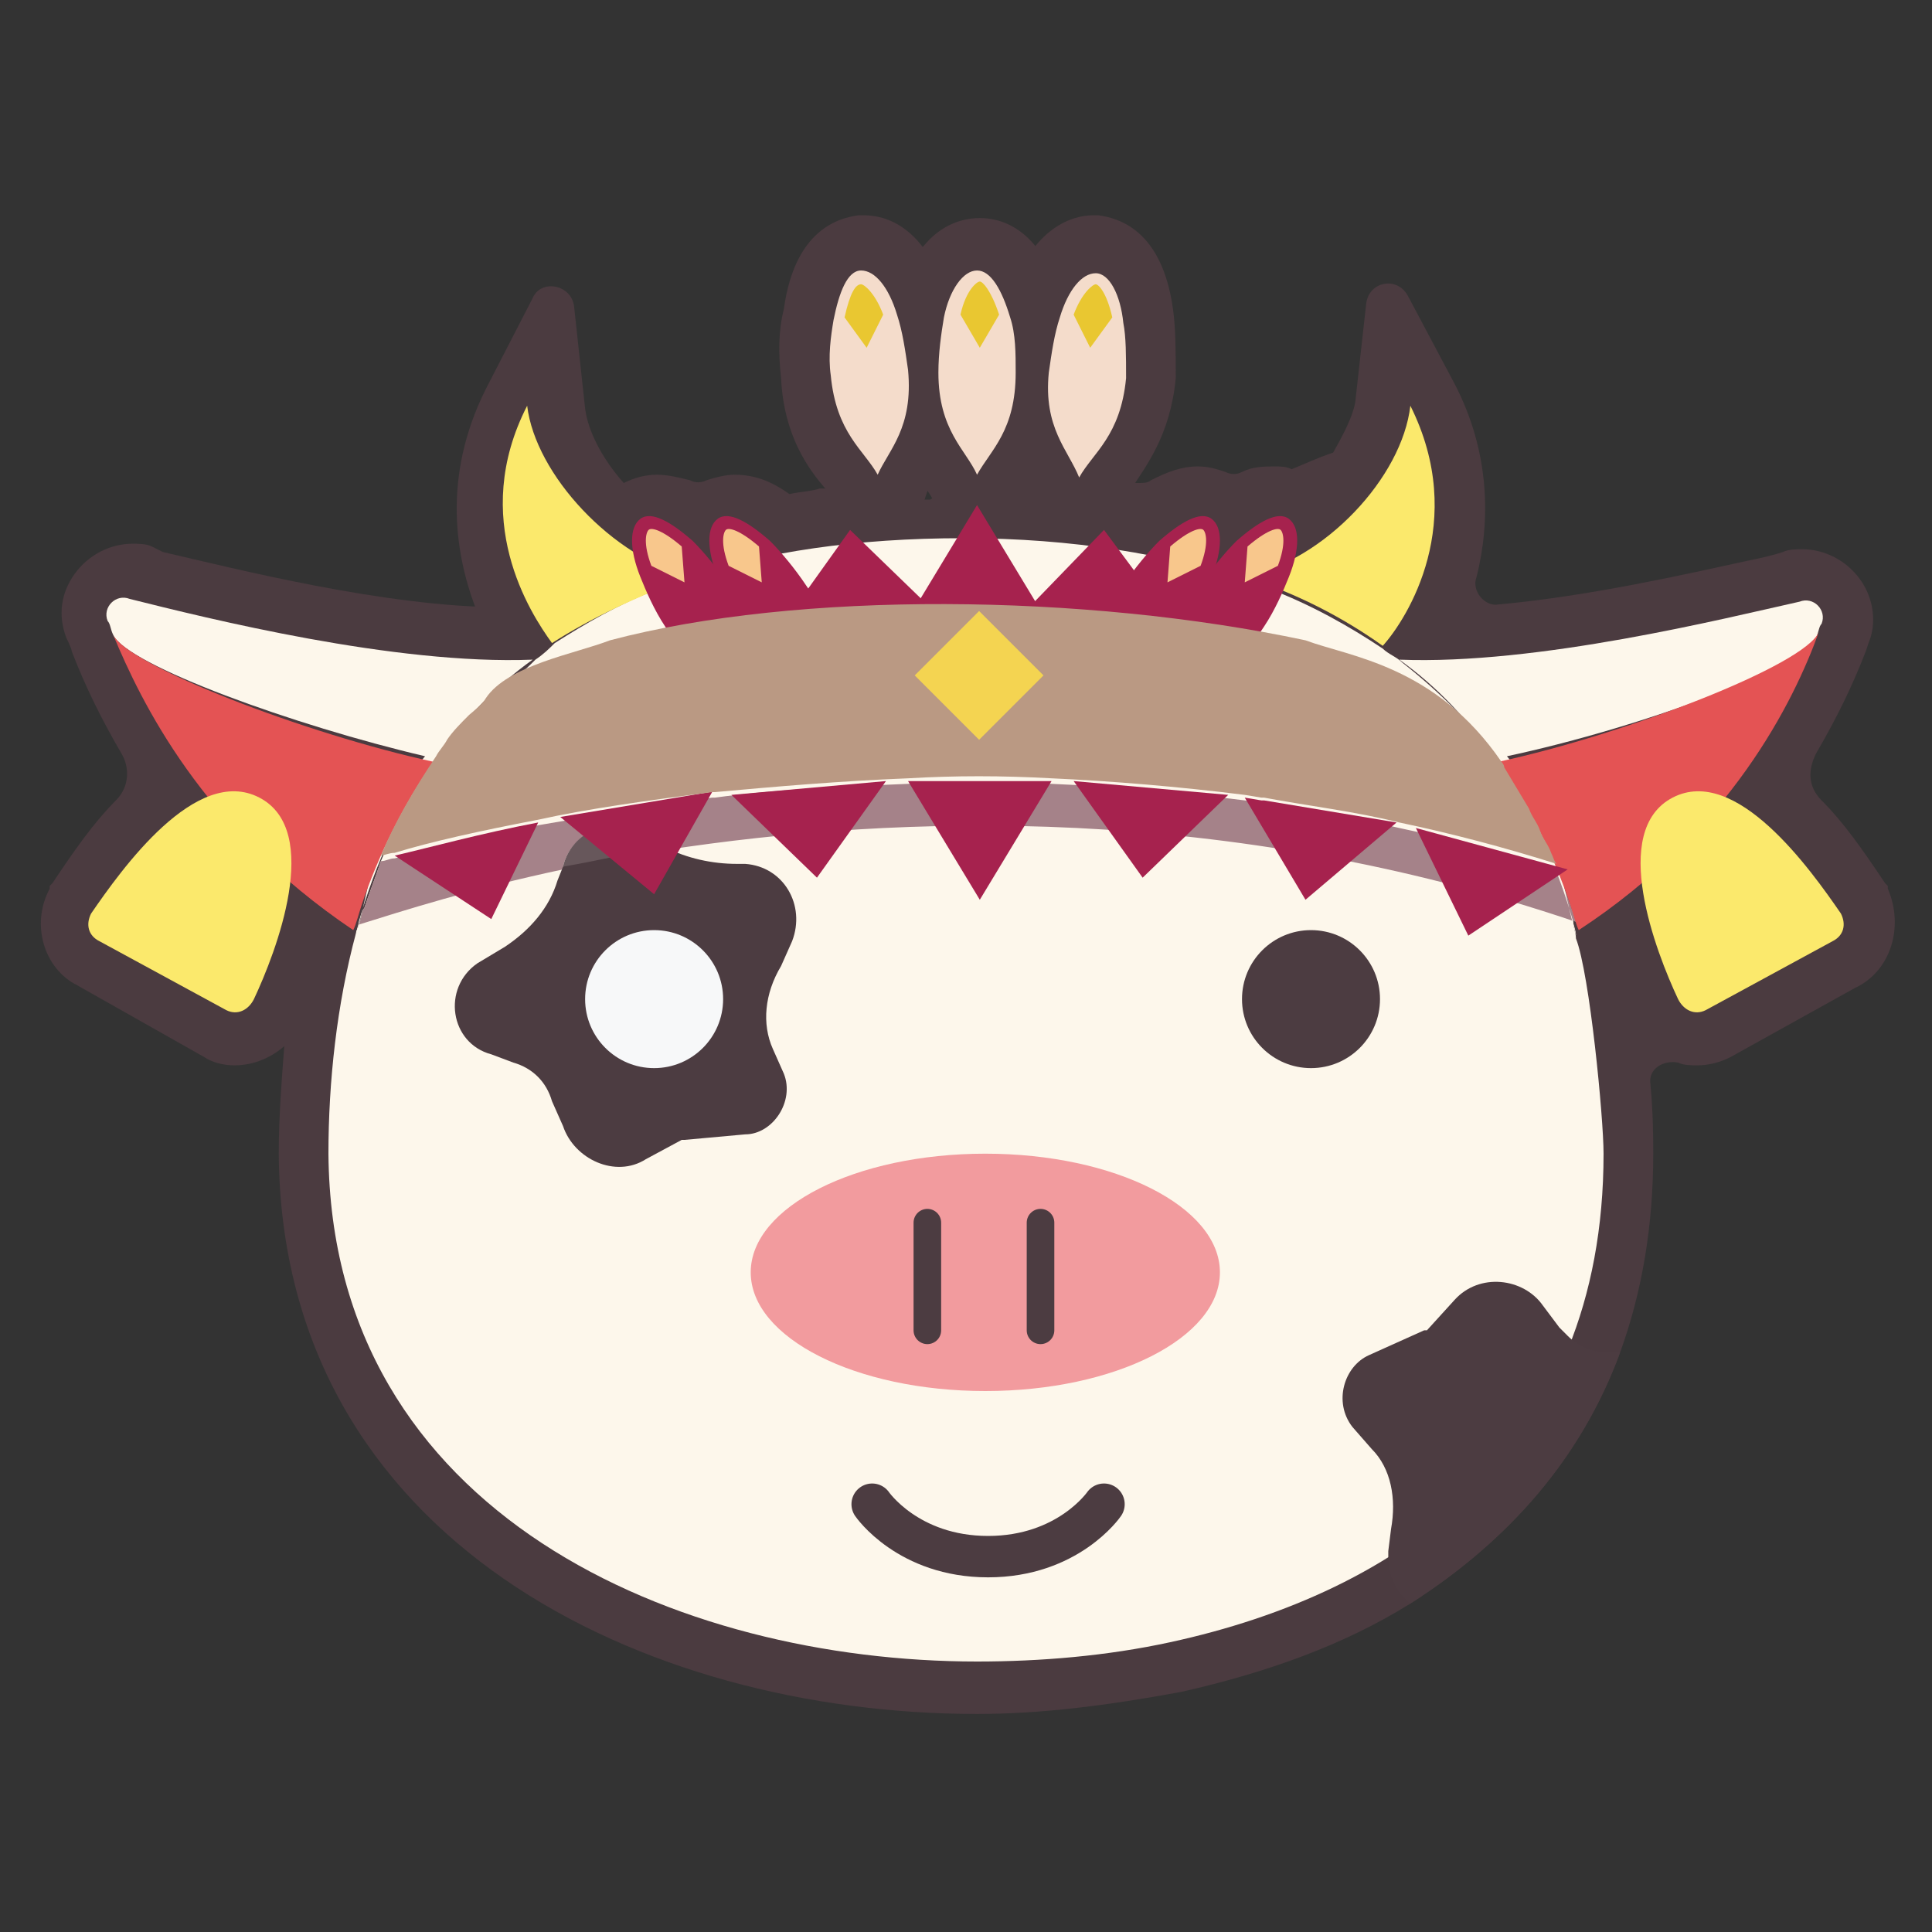 <?xml version="1.0" encoding="utf-8"?>
<!-- Generator: Adobe Illustrator 27.5.0, SVG Export Plug-In . SVG Version: 6.00 Build 0)  -->
<svg version="1.1" id="Layer_1" xmlns="http://www.w3.org/2000/svg" xmlns:xlink="http://www.w3.org/1999/xlink" x="0px" y="0px"
	 viewBox="0 0 70 70" style="enable-background:new 0 0 70 70;" xml:space="preserve">
<rect x="0" y="0" width="70" height="70" fill="#333333" stroke="none"/>
<style type="text/css">
	.st0{fill:#4B3B40;}
	.st1{fill:#FDF7EB;}
	.st2{fill:none;}
	.st3{fill:#A58289;}
	.st4{fill:#E45354;}
	.st5{fill:#922D2D;}
	.st6{fill:#F29B9E;}
	.st7{fill:none;stroke:#4C3C41;stroke-linecap:round;stroke-linejoin:round;stroke-miterlimit:10;}
	.st8{fill:#67575B;}
	.st9{fill:#4C3C41;}
	.st10{fill:#F7F8F9;}
	.st11{fill:none;stroke:#4C3C41;stroke-width:1.5;stroke-linecap:round;stroke-miterlimit:10;}
	.st12{fill:#FBE96C;}
	.st13{fill:#A6224E;}
	.st14{fill:#F8C78C;}
	.st15{fill:#F4DCCB;}
	.st16{fill:#E9C731;}
	.st17{fill:#BA9983;}
	.st18{fill:#F4D451;}
</style>
<g>
	<path class="st0" d="M8.5,38.6c-0.4,0-0.8-0.1-1.1-0.3l-4.6-2.6c-1.2-0.6-1.7-2.2-1-3.5l0-0.1l0.1-0.1c0.8-1.2,1.5-2.2,2.3-3
		c0.5-0.5,0.5-1.2,0.2-1.7c-0.7-1.2-1.3-2.4-1.8-3.7c0-0.1-0.2-0.5-0.2-0.5c-0.3-0.8-0.2-1.6,0.3-2.3c0.5-0.7,1.3-1.1,2.1-1.1
		c0.2,0,0.5,0,0.7,0.1L5.9,20c2.6,0.6,8.1,2,12.3,2c0.3,0,0.7,0,1,0l1.6-0.1c1.4-0.1,2,1.7,0.9,2.5l-1.3,0.9c-1.2,0.9-2.2,1.9-3,3.2
		c-1,1.4-1.9,3.1-2.4,4.9l-0.1,0c0,0,0,0.1,0,0.1c0,0.1-0.1,0.2-0.1,0.4c-0.1,0.2-0.1,0.4-0.2,0.5l-0.5,1.4
		c-0.2,0.5-0.7,0.7-1.2,0.4c-0.2-0.1-0.3-0.2-0.5-0.3c-0.4-0.3-1-0.1-1.2,0.4c-0.2,0.4-0.3,0.7-0.4,1C10.4,38,9.5,38.6,8.5,38.6z"/>
	<path class="st0" d="M17.2,23.9c-0.2,0-0.4,0-0.7,0c-0.6,0-1.3-0.1-2-0.2c-0.1,0-0.3,0-0.4-0.1c-0.2,0-0.5-0.1-0.7-0.1
		c-0.2,0-0.5-0.1-0.7-0.1c-2.2-0.3-4.2-0.8-5.9-1.2c-0.4-0.1-0.7-0.2-1-0.2c-0.1,0-0.2-0.1-0.4-0.1c-0.2,0-0.3-0.1-0.5-0.1
		c-0.1,0-0.2,0-0.2-0.1c-0.6-0.2-1,0.4-0.8,0.8C4,22.6,4,22.8,4.2,23c0.1,0.3,0.2,0.6,0.4,1c0.1,0.1,0.1,0.3,0.2,0.5
		C4.9,24.7,5,25,5.2,25.3c0.1,0.2,0.2,0.5,0.4,0.7c0.1,0.2,0.2,0.3,0.3,0.5C6,26.6,6,26.8,6.2,27c0.1,0.2,0.3,0.5,0.5,0.7
		c0.4,0.6,0.3,1.4-0.3,1.9c0,0-0.1,0.1-0.1,0.1c-0.1,0.1-0.2,0.2-0.3,0.2c-1.1,1-2.1,2.4-2.6,3.2c-0.2,0.4-0.1,0.8,0.3,1l4.6,2.5
		c0.4,0.2,0.8,0,1-0.4c0.3-0.7,0.8-1.9,1.1-3.1c0.1-0.4,0.5-0.6,0.9-0.6c0.1,0,0.2,0.1,0.4,0.2c0.4,0.3,0.8,0.6,1.3,1
		c0.1-0.3,0.2-0.7,0.3-0.9c0.1-0.2,0.2-0.4,0.2-0.6c0,0.1-0.1,0.3-0.1,0.4c0,0.1,0,0.1,0,0.2c0.1-0.2,0.1-0.5,0.2-0.7l0.2-0.4
		c0.1-0.2,0.1-0.4,0.2-0.6c0.2-0.6,0.5-1.2,0.8-1.7c0.1-0.2,0.2-0.3,0.3-0.5c0,0,0-0.1,0.1-0.1c0,0,0,0,0,0c0.3-0.4,0.5-0.9,0.8-1.2
		c0.6-0.8,1.2-1.6,1.9-2.3C18.2,24.7,17.9,23.9,17.2,23.9z M5.1,23.8c0,0-0.1,0-0.1-0.1C5,23.8,5.1,23.8,5.1,23.8
		C5.1,23.8,5.2,23.9,5.1,23.8c0.1,0,0.1,0.1,0.1,0.1C5.2,23.9,5.2,23.9,5.1,23.8z M6.4,24.5c-0.1,0-0.2-0.1-0.3-0.2
		c-0.3-0.1-0.5-0.3-0.8-0.4c0,0,0.1,0,0.1,0.1c0.8,0.4,1.8,0.8,3,1.3c0.2,0.1,0.4,0.2,0.6,0.2c0.4,0.1,0.8,0.3,1.1,0.4
		c0.4,0.1,0.8,0.3,1.2,0.4c0.1,0,0.2,0.1,0.3,0.1c0.3,0.1,0.6,0.2,0.9,0.3c0.3,0.1,0.6,0.2,0.9,0.3c0.1,0,0.2,0.1,0.3,0.1
		c0.5,0.1,1,0.3,1.5,0.4c0,0-0.1,0.1-0.1,0.1c-0.5-0.1-1-0.2-1.5-0.4c0,0,0,0,0,0c0,0,0,0-0.1,0c-0.5-0.1-0.9-0.3-1.4-0.4
		c-0.1,0-0.3-0.1-0.4-0.1c-0.3-0.1-0.6-0.2-1-0.3c-0.3-0.1-0.6-0.2-0.9-0.3c-0.3-0.1-0.6-0.2-0.9-0.3C8.2,25.3,7.2,24.9,6.4,24.5z"
		/>
	<path class="st0" d="M67.2,35.8l-4.5,2.5c-0.4,0.2-0.8,0.3-1.2,0.3c-0.2,0-0.5,0-0.7-0.1c-0.5-0.1-1.1,0.2-1,0.8
		c0.1,1.1,0.1,2,0.1,2.5c0,2.6-0.4,5-1.2,7.2c-1.4,3.8-4,6.8-7.6,9.1c-2.4,1.5-5.2,2.5-8.3,3.2c-2.7,0.5-5.1,0.8-7.4,0.8
		c-12.1,0-25.2-6.3-25.3-20.3c0-1.3,0.1-2.6,0.2-3.9c0.2-1.5,0.4-2.8,0.7-4.1l-0.3,0.1l0.5-1.2l0-0.1l0.9-2.1c0.5-1.1,1-2.2,1.8-3.3
		l0,0c0,0,0-0.1,0.1-0.1c0.1-0.2,0.2-0.3,0.4-0.5l0.1-0.1c0.1-0.2,0.2-0.4,0.4-0.5c0.3-0.4,0.6-0.7,0.8-1c0,0,0.1-0.1,0.1-0.1
		c0.1-0.2,0.3-0.3,0.5-0.5c0.1-0.1,0.2-0.3,0.3-0.4c0.1-0.1,0.3-0.3,0.5-0.4l0.3-0.3c0.1-0.1,0.2-0.2,0.3-0.2
		c-0.2-0.3-0.3-0.6-0.4-0.9c-0.8-2-1.3-4.9,0.3-8.1l1.7-3.3c0.3-0.7,1.4-0.5,1.5,0.3l0.4,3.7c0.1,0.8,0.6,1.8,1.4,2.7
		c0.4-0.2,0.8-0.3,1.2-0.3c0.4,0,0.8,0.1,1.2,0.2c0.2,0.1,0.4,0.1,0.6,0c0.3-0.1,0.7-0.2,1-0.2c0.7,0,1.3,0.2,2,0.7
		c0.5-0.1,0.8-0.1,1.1-0.2c0.1,0,0.2,0,0.3,0l0.2-0.2c0.3-0.4,0.8-0.4,1.2-0.1l0.5,0.5c0.2,0.1,0.4,0.2,0.6,0.2c0.3,0,0.6,0,1,0
		c0.1,0,0.1,0,0.2,0c0.2-0.1,0.3-0.2,0.5-0.3L34,17l0.6-1h0l0.1-0.2c0.3-0.5,1-0.5,1.3,0l0.1,0.2h0l0.5,0.8c0,0,0,0,0,0l0.3,0.5
		c0.1,0.2,0.2,0.3,0.4,0.3c0.1,0,0.2,0.1,0.2,0.1c0.3,0,0.6,0,0.9,0.1c0.2,0,0.4-0.1,0.6-0.2l0.5-0.5c0.3-0.3,0.9-0.3,1.2,0.1
		c0.1,0.1,0.3,0.2,0.4,0.3c0.1,0,0.1,0,0.2,0c0.1,0,0.3,0,0.4-0.1c0.6-0.3,1.1-0.5,1.7-0.5c0.4,0,0.7,0.1,1,0.2
		c0.2,0.1,0.4,0.1,0.6,0c0.4-0.2,0.8-0.2,1.2-0.2c0.2,0,0.4,0,0.6,0.1c0.5-0.2,0.9-0.4,1.5-0.6c0.4-0.7,0.7-1.3,0.8-1.8l0.4-3.6
		c0.1-0.8,1.1-1,1.5-0.3l1.7,3.2c1.3,2.5,1.3,5,0.8,7c-0.2,0.5,0.3,1.1,0.8,1c3.3-0.3,6.8-1.1,9.1-1.6c0.5-0.1,0.9-0.2,1.2-0.3
		c0.2-0.1,0.5-0.1,0.7-0.1c0.8,0,1.6,0.4,2.1,1.1c0.5,0.7,0.6,1.6,0.3,2.3l-0.1,0.3l0,0c-0.5,1.3-1.1,2.5-1.8,3.7
		c-0.3,0.6-0.3,1.2,0.2,1.7c0.8,0.8,1.5,1.8,2.3,3l0.1,0.1l0,0.1C69,33.6,68.5,35.2,67.2,35.8z"/>
	<path class="st0" d="M66.7,33.1c-0.4-0.7-1.2-1.8-2.1-2.7c-0.1-0.1-0.2-0.2-0.2-0.2c-0.2-0.2-0.4-0.4-0.7-0.6
		c-0.6-0.4-0.7-1.3-0.3-1.9c0.3-0.4,0.5-0.8,0.7-1.2c0.1-0.2,0.3-0.5,0.4-0.7c0.1-0.2,0.2-0.4,0.3-0.6c0.3-0.6,0.6-1.1,0.8-1.6
		c0.1-0.2,0.1-0.3,0.2-0.5c0,0,0,0,0,0c0,0,0,0,0,0l-0.1,0.1c0,0,0,0,0,0c0,0,0,0,0,0c0,0,0,0,0,0c0,0,0,0,0,0c0,0,0,0,0,0
		c0,0,0,0,0,0c0,0,0,0,0,0c0,0,0-0.1,0-0.1c0.1-0.2,0.1-0.4,0.2-0.5c0.2-0.5-0.3-1-0.9-0.8c-0.5,0.1-1.2,0.3-2.1,0.5
		c-0.2,0.1-0.5,0.1-0.7,0.2c0,0,0,0,0,0c-0.3,0.1-0.5,0.1-0.8,0.2c-0.1,0-0.3,0.1-0.4,0.1c-0.4,0.1-0.8,0.2-1.3,0.3
		c-0.3,0.1-0.7,0.1-1,0.2c-2.6,0.5-5.5,0.8-8,0.7c0,0,0,0,0,0c0,0,0,0,0,0c-0.2-0.1-0.4-0.2-0.5-0.4c-0.3-0.2-0.6-0.4-0.9-0.6
		c-0.3-0.2-0.6-0.4-0.9-0.5c-0.6-0.3-1.3-0.7-2-0.9h0c0,0,0,0,0-0.1c0,0,0,0,0,0h0c0.7,0.3,1.4,0.6,2.1,1c0.1,0.1,0.3,0.2,0.4,0.2
		c0.2,0.1,0.4,0.2,0.5,0.3c0.4,0.2,0.8,0.2,1.1-0.2c0.1-0.1,0.2-0.3,0.3-0.4c0.1-0.1,0.1-0.2,0.2-0.4c0,0,0-0.1,0-0.1
		c0.1-0.1,0.1-0.2,0.2-0.4c0.1-0.2,0.1-0.4,0.2-0.5c0.2-0.5,0.3-1.1,0.4-1.7c0-0.1,0-0.2,0-0.3c0-0.2,0-0.4,0-0.6c0,0,0,0,0,0
		c0-0.2,0-0.4,0-0.6c0-0.1,0-0.2,0-0.3c0-0.2,0-0.3-0.1-0.5c0,0,0,0,0-0.1c-0.2-0.7-1.1-0.8-1.4-0.2c0,0,0,0,0,0
		c-0.1,0.2-0.2,0.3-0.3,0.5c-0.1,0.2-0.2,0.3-0.4,0.5c-0.1,0.2-0.2,0.3-0.4,0.5c-0.1,0.2-0.3,0.3-0.4,0.5c-0.1,0.2-0.3,0.3-0.5,0.4
		c-0.2,0.1-0.3,0.3-0.5,0.4c-0.2,0.1-0.3,0.2-0.5,0.4c-0.2,0.1-0.4,0.2-0.5,0.3c0.1-0.7,0.1-1.2-0.2-1.4c-0.4-0.3-1.1,0.1-1.9,0.8
		c-0.2,0.2-0.5,0.5-0.7,0.8c0-0.1,0-0.2,0.1-0.3c0.1-0.6,0-1-0.3-1.2c-0.4-0.3-1.1,0.1-1.9,0.8c-0.1,0.1-0.3,0.3-0.4,0.4h0
		c-0.3-0.1-0.7-0.1-1.1-0.2L40,19.2l0,0l-0.5,0.5c-0.1,0-0.2,0-0.3,0c-0.4,0-0.9-0.1-1.3-0.1c-0.3,0-0.6,0-0.9-0.1
		c-0.2,0-0.3,0-0.5,0c0,0-0.1,0-0.2,0c-0.2,0-0.3-0.1-0.5-0.3c0,0,0,0,0,0l-0.5-0.8L35,19.1c-0.1,0.2-0.3,0.3-0.5,0.4
		c0,0-0.1,0-0.1,0c-0.2,0-0.3,0-0.5,0c-0.2,0-0.3,0-0.4,0c-0.1,0-0.3,0-0.4,0c-0.2,0-0.4,0-0.7,0c-0.3,0-0.7,0-1,0.1l-0.4-0.4l0,0
		l-0.3,0.5c-0.3,0-0.6,0.1-0.9,0.1c-0.4,0.1-0.8,0.1-1.2,0.2h0c-0.1-0.1-0.1-0.1-0.2-0.2c-0.1-0.1-0.1-0.1-0.2-0.2
		c-0.8-0.7-1.5-1.1-1.9-0.8c-0.3,0.2-0.4,0.6-0.3,1.2c0,0.1,0,0.2,0.1,0.4h0c0,0,0,0,0,0c0,0,0,0,0,0c-0.1-0.1-0.2-0.2-0.3-0.4
		c-0.1-0.1-0.2-0.3-0.4-0.4c-0.8-0.7-1.5-1.1-1.9-0.8c-0.1,0-0.1,0.1-0.1,0.1c0,0-0.1,0.1-0.1,0.2C23,19.3,23,19.6,23,20h0
		c-0.3-0.2-0.7-0.4-1-0.7c-0.2-0.1-0.3-0.2-0.5-0.4c-0.7-0.7-1.4-1.5-1.8-2.2c-0.3-0.6-1.3-0.5-1.4,0.2c0,0.2-0.1,0.5-0.1,0.7
		c0,0.2,0,0.4,0,0.6v0c0,0.2,0,0.5,0,0.7c0,0,0,0,0,0c0,0.2,0.1,0.4,0.1,0.6c0,0,0,0,0,0c0,0.2,0.1,0.4,0.1,0.6
		c0.1,0.5,0.3,1,0.6,1.5c0,0.1,0.1,0.2,0.1,0.3c0.1,0.2,0.3,0.5,0.4,0.7c0.2,0.4,0.7,0.5,1.1,0.2c0,0,0.1-0.1,0.2-0.1
		c0.2-0.1,0.3-0.2,0.5-0.3c0.2-0.1,0.5-0.2,0.7-0.4c0.2-0.1,0.5-0.2,0.7-0.4c0,0,0,0,0,0c0.2-0.1,0.5-0.2,0.7-0.3c0,0,0,0,0,0
		c0,0,0,0,0,0c0,0,0,0,0,0c-0.2,0.1-0.4,0.2-0.6,0.3c-0.1,0-0.2,0.1-0.3,0.1c-0.3,0.1-0.6,0.3-0.9,0.4c-0.6,0.3-1.1,0.6-1.6,1
		c-0.3,0.2-0.5,0.4-0.7,0.6c-0.3,0.2-0.6,0.5-0.8,0.7c-0.1,0.1-0.1,0.1-0.2,0.2c0,0-0.1,0.1-0.1,0.1c0,0,0,0,0,0
		c-0.1,0-0.1,0.1-0.2,0.1c-0.1,0-0.1,0.1-0.2,0.1c0,0-0.1,0.1-0.1,0.1c0,0.1-0.1,0.1-0.1,0.2h0c-0.1,0.1-0.2,0.2-0.2,0.2
		c-0.1,0.1-0.1,0.2-0.2,0.2c0,0,0,0,0,0c0,0,0,0,0,0c0,0,0,0.1-0.1,0.1c-0.1,0.2-0.3,0.3-0.4,0.5c-0.1,0.2-0.2,0.3-0.4,0.5
		c-0.1,0.2-0.3,0.4-0.4,0.6c-0.8,1.2-1.5,2.3-2,3.6c-0.1,0.2-0.2,0.4-0.2,0.6l-0.2,0.4c-0.1,0.2-0.2,0.4-0.2,0.7c0,0,0,0.1,0,0.1
		c0,0.1,0,0.1-0.1,0.2c0,0.1-0.1,0.2-0.1,0.3c0,0,0,0.1,0,0.2c0,0,0,0,0,0.1c0,0,0,0.1,0,0.1c0,0,0,0,0,0c-0.2,0.7-0.3,1.3-0.5,2
		c-0.4,2-0.6,4.1-0.6,6C12,54.9,24.6,60.2,35.4,60.2c2.3,0,4.7-0.3,7-0.8c2.8-0.6,5.5-1.6,7.9-3.1c3-1.8,5.4-4.4,6.7-8
		c0.7-1.9,1.1-4.1,1.1-6.6c0-0.2,0-0.6,0-1c0-0.1,0-0.2,0-0.4c0-0.7-0.1-1.5-0.2-2.3c0-0.3-0.1-0.6-0.1-0.9
		c-0.1-1.2-0.3-2.3-0.4-2.9c0.1-0.3,0.3-0.6,0.4-1c0.1-0.1,0.2-0.2,0.4-0.3c0.1-0.1,0.2-0.2,0.3-0.3c0,0,0,0,0,0
		c0.4-0.3,1.1-0.1,1.2,0.4c0.1,0.5,0.3,1,0.4,1.4c0.1,0.2,0.1,0.4,0.2,0.6c0.2,0.4,0.3,0.7,0.4,1c0.2,0.4,0.7,0.6,1,0.4l4.6-2.5
		C66.8,34,66.9,33.5,66.7,33.1z M57.4,26.8c-0.3,0.1-0.5,0.2-0.8,0.2c-0.7,0.2-1.3,0.4-2,0.5c0,0,0-0.1-0.1-0.1
		c0.6-0.1,1.3-0.3,2-0.5C56.8,26.9,57.1,26.8,57.4,26.8c0.3-0.2,0.7-0.3,1-0.4c0.4-0.1,0.8-0.2,1.1-0.3c0.3-0.1,0.6-0.2,0.9-0.3
		c0.5-0.2,0.9-0.3,1.3-0.5c0.1,0,0.3-0.1,0.4-0.1c0,0,0,0-0.1,0c-0.2,0.1-0.5,0.2-0.7,0.3c-0.3,0.1-0.5,0.2-0.8,0.3
		C59.5,26.1,58.4,26.5,57.4,26.8z"/>
	<path class="st0" d="M37.3,17.9c-0.1-0.2-0.2-0.3-0.3-0.5c-0.4-0.8-1.1-2.1-0.9-4.2c0.1-0.9,0.2-1.7,0.5-2.5c0.8-2.5,2.3-2.9,3-2.9
		h0.1l0.1,0c0.7,0.1,2.3,0.5,2.7,3.4c0.1,0.7,0.1,1.6,0.1,2.5c-0.2,2.1-1.1,3.2-1.6,4c-0.1,0.2-0.2,0.3-0.3,0.5L40.2,19
		c-0.6,1-2.1,0.9-2.5-0.2L37.3,17.9z"/>
	<path class="st0" d="M40.8,13.7c0.1-0.7,0-1.4-0.1-2c-0.2-1-0.5-1.8-1-1.8c-0.5,0-1,0.6-1.3,1.6c-0.2,0.6-0.3,1.3-0.4,2
		c0,0,0,0,0,0.1C37.8,15.3,40.6,15.5,40.8,13.7C40.8,13.7,40.8,13.7,40.8,13.7z"/>
	<path class="st0" d="M33.8,18.1c-0.1-0.2-0.2-0.3-0.3-0.5c-0.5-0.8-1.3-2-1.3-4.1c0-0.9,0.1-1.7,0.3-2.5c0.7-2.8,2.3-3.1,3-3.1
		c0.7,0,2.3,0.3,3,3.2c0.2,0.7,0.3,1.6,0.3,2.5c0,2.1-0.8,3.3-1.3,4.1c-0.1,0.2-0.2,0.3-0.3,0.5l-0.4,0.8c-0.5,1-2,1-2.5,0
		L33.8,18.1z"/>
	<path class="st0" d="M36.8,13.5c0-0.7-0.1-1.4-0.2-2c-0.2-1-0.7-1.7-1.2-1.7c-0.5,0-0.9,0.7-1.2,1.7c-0.1,0.6-0.2,1.3-0.2,2
		c0,0,0,0,0,0.1C34.1,15.4,36.8,15.4,36.8,13.5C36.8,13.6,36.8,13.5,36.8,13.5z"/>
	<path class="st0" d="M30.2,18.2c-0.1-0.2-0.2-0.3-0.3-0.5c-0.6-0.7-1.5-1.9-1.6-4c-0.1-0.9-0.1-1.7,0.1-2.5c0.4-2.9,2-3.3,2.7-3.4
		l0.1,0l0.1,0c0.8,0,2.2,0.4,3,2.9c0.2,0.7,0.4,1.5,0.5,2.4c0.2,2.1-0.5,3.4-0.9,4.2c-0.1,0.2-0.2,0.3-0.3,0.5l-0.3,0.9
		c-0.4,1.1-1.9,1.2-2.5,0.2L30.2,18.2z"/>
	<path class="st0" d="M30.1,13.7c0.2,1.8,2.9,1.5,2.8-0.2c0,0,0,0,0-0.1c-0.1-0.7-0.2-1.4-0.4-2c-0.3-1-0.8-1.6-1.3-1.6
		c-0.5,0-0.9,0.8-1,1.8C30.1,12.2,30,12.9,30.1,13.7C30.1,13.7,30.1,13.7,30.1,13.7z"/>
</g>
<g>
	<path class="st1" d="M58.1,41.8c0,10.8-7.4,15.9-15.7,17.7c-2.3,0.5-4.7,0.7-7,0.7c-10.8,0-23.4-5.3-23.5-18.4c0-2.6,0.3-5.4,1-8
		c0-0.1,0.1-0.2,0.1-0.3c0.1-0.2,0.1-0.5,0.2-0.6c0.2-0.6,0.4-1.1,0.6-1.7c0.5-1.2,1.2-2.4,2-3.6c0.1-0.2,0.3-0.4,0.4-0.6
		c0.2-0.3,0.5-0.6,0.8-0.9c0,0,0.1-0.1,0.1-0.1c0.1-0.2,0.3-0.3,0.5-0.5h0c0.2-0.3,0.5-0.5,0.8-0.7c0.1,0,0.1-0.1,0.2-0.2
		c0.3-0.2,0.6-0.5,0.8-0.7c0.3-0.2,0.5-0.4,0.7-0.6c1.1-0.7,2.3-1.4,3.6-1.9c0.4-0.2,0.9-0.3,1.3-0.5c2.7-0.9,6-1.4,9.9-1.4
		c4,0,7.4,0.6,10.2,1.5c0.3,0.1,0.6,0.2,0.8,0.3c1.6,0.6,3,1.4,4.2,2.2c0.2,0.2,0.5,0.3,0.7,0.5c1.4,1.1,2.6,2.3,3.6,3.7
		c0,0,0.1,0.1,0.1,0.2c0.3,0.5,0.6,1,0.9,1.5c0.1,0.3,0.3,0.5,0.4,0.8c0.1,0.3,0.3,0.5,0.4,0.8l0,0c0,0.1,0.1,0.2,0.1,0.3
		c0.3,0.7,0.5,1.4,0.7,2.1c0,0.2,0.1,0.4,0.1,0.6C57.6,35.3,58.1,40.5,58.1,41.8z"/>
	<path class="st2" d="M12.8,33.6c0-0.1,0.1-0.2,0.1-0.3l0,0c0,0,0,0,0-0.1"/>
	<path class="st1" d="M19.3,23.9c-1.4,1-2.5,2.2-3.5,3.6c-1.3,1.8-2.2,3.8-2.8,5.9c0,0.1-0.1,0.3-0.1,0.5c0.7-2.6,0.7-4.3,2.5-6.5
		C10.7,26.3,4.6,24.1,4.1,23c-0.1-0.2-0.1-0.4-0.2-0.5c-0.2-0.5,0.3-1,0.8-0.8C7.5,22.4,14.3,24.1,19.3,23.9z"/>
	<path class="st3" d="M57.1,33.4c-12.7-4.3-24.5-3.9-33-2.6c-0.3-0.1-0.6-0.3-0.8-0.5c-1.1-0.7-2.6-0.2-2.9,1.1l0,0.1
		c-3.3,0.7-5.8,1.5-7.4,2c0.1-0.2,0.1-0.5,0.2-0.6c0.2-0.6,0.4-1.1,0.6-1.7c0.2,0,0.3-0.1,0.5-0.1c1.3-0.3,3-0.8,5.2-1.2
		c1.8-0.3,3.9-0.7,6.3-1l0.1,0c2.2-0.3,4.5-0.4,7-0.5c1.7-0.1,3.4-0.1,5.2,0c2.3,0.1,4.6,0.3,7,0.6l0.6,0.1l0.1,0
		c1.6,0.2,3.2,0.5,4.9,0.9c1.9,0.4,3.8,0.9,5.7,1.5C56.6,32,56.9,32.7,57.1,33.4z"/>
	<path class="st4" d="M15.7,27.6c-1.1,1.6-2,3.4-2.6,5.2c-0.1,0.3-0.2,0.7-0.3,0.9C7.3,30,5.1,25.4,4.1,23
		C4.6,24.1,11.1,26.6,15.7,27.6z"/>
	<path class="st5" d="M54.4,27.8L54.4,27.8L54.4,27.8C54.4,27.7,54.4,27.7,54.4,27.8z"/>
	<path class="st2" d="M50.8,23.9C50.8,23.9,50.7,23.9,50.8,23.9"/>
	<g>
		<ellipse class="st6" cx="35.7" cy="46.1" rx="8.5" ry="4.3"/>
		<g>
			<line class="st7" x1="33.6" y1="44.3" x2="33.6" y2="48.2"/>
			<line class="st7" x1="37.7" y1="44.3" x2="37.7" y2="48.2"/>
		</g>
	</g>
	<path class="st8" d="M24.1,30.8c-1.3,0.2-2.6,0.4-3.7,0.7l0-0.1c0.3-1.3,1.8-1.9,2.9-1.1C23.6,30.5,23.9,30.7,24.1,30.8z"/>
	<path class="st9" d="M28.3,35c-0.6,1-0.7,2.1-0.3,3l0.4,0.9c0.4,1-0.4,2.2-1.4,2.2l-2.2,0.2h-0.1l-1.3,0.7c-1.1,0.7-2.6,0-3-1.2
		L20,39.9c-0.2-0.7-0.7-1.2-1.4-1.4l-0.8-0.3c-1.5-0.4-1.8-2.4-0.5-3.3l1-0.6c0.9-0.6,1.6-1.4,1.9-2.4l0.2-0.5
		c1.2-0.2,2.4-0.5,3.7-0.7c0.8,0.4,1.7,0.6,2.6,0.6H27c1.4,0.1,2.2,1.5,1.7,2.8L28.3,35z"/>
	<path class="st9" d="M58.7,49c-1.4,3.8-4,6.8-7.6,9.1c-0.5-0.4-0.8-1-0.8-1.7c0,0,0-0.1,0-0.2l0.1-0.8c0.2-1.1,0-2.2-0.7-2.9
		l-0.7-0.8c-0.7-0.9-0.3-2.2,0.6-2.6l2-0.9l0.1,0l1-1.1c0.9-1,2.5-0.8,3.2,0.2l0.6,0.8c0.1,0.1,0.2,0.2,0.3,0.3
		c0.4,0.4,0.9,0.6,1.5,0.6H58.7z"/>
	<circle class="st10" cx="23.7" cy="36.2" r="2.5"/>
	<circle class="st9" cx="47.5" cy="36.2" r="2.5"/>
	<path class="st11" d="M31.6,54.5c0,0,1.3,1.9,4.2,1.9c2.9,0,4.2-1.9,4.2-1.9"/>
	<path class="st12" d="M25,20.9c-1.9,0.7-3.6,1.5-5,2.4c-0.8-1.1-3-4.5-0.9-8.6C19.4,17.2,22.2,20.2,25,20.9z"/>
	<path class="st12" d="M50.1,23.4c-1.4-1-3.1-1.9-5-2.5c2.9-0.6,5.7-3.6,6-6.2C53.2,18.9,51,22.4,50.1,23.4z"/>
	<path class="st12" d="M9.4,28.9c-2.3-1.2-5,2.6-6.1,4.2c-0.2,0.4-0.1,0.8,0.3,1l4.6,2.5c0.4,0.2,0.8,0,1-0.4
		C10,34.5,11.7,30.1,9.4,28.9z"/>
	<g>
		<path class="st1" d="M50.7,23.9c1.4,1,2.5,2.2,3.5,3.6c1.3,1.8,2.2,3.8,2.8,5.9c0,0.1,0.1,0.3,0.1,0.5c-0.7-2.6-0.7-4.3-2.5-6.5
			c4.7-1,10.8-3.2,11.2-4.3c0.1-0.2,0.1-0.4,0.2-0.5c0.2-0.5-0.3-1-0.8-0.8C62.5,22.4,55.7,24.1,50.7,23.9z"/>
		<path class="st4" d="M54.3,27.6c1.1,1.6,2,3.4,2.6,5.2c0.1,0.3,0.2,0.7,0.3,0.9c5.5-3.6,7.8-8.3,8.7-10.8
			C65.4,24.1,58.9,26.6,54.3,27.6z"/>
		<path class="st12" d="M60.6,28.9c2.3-1.2,5,2.6,6.1,4.2c0.2,0.4,0.1,0.8-0.3,1l-4.6,2.5c-0.4,0.2-0.8,0-1-0.4
			C60,34.5,58.3,30.1,60.6,28.9z"/>
	</g>
	<polygon class="st13" points="44.5,28.8 41.4,31.8 38.9,28.3 	"/>
	<path class="st13" d="M38.1,28.3l-2.6,4.3l-2.6-4.3C34.6,28.3,36.3,28.3,38.1,28.3z"/>
	<polygon class="st13" points="25.8,28.7 25.8,28.7 23.7,32.4 20.3,29.6 25.7,28.7 	"/>
	<path class="st13" d="M19.5,29.8l-1.7,3.5L14.3,31C15.6,30.7,17.4,30.2,19.5,29.8z"/>
	<polygon class="st13" points="32.1,28.3 29.6,31.8 26.5,28.8 	"/>
	<polygon class="st13" points="50.6,29.8 47.3,32.6 45.1,28.9 45.7,29 45.8,29 	"/>
	<polygon class="st13" points="53.2,33.9 56.8,31.5 51.3,30 	"/>
	<path class="st13" d="M24.1,22.7c1.1,1.7,2.3,1.8,3.2,2.4c-0.1-1,0.3-2.2-0.9-3.9c-0.4-0.6-0.9-1.2-1.3-1.6
		c-0.8-0.7-1.5-1.1-1.9-0.8c-0.4,0.3-0.4,1.1,0,2.1C23.4,21.4,23.7,22.1,24.1,22.7z"/>
	<path class="st14" d="M24.7,19.8c-0.7-0.6-1.1-0.7-1.2-0.6c-0.1,0.1-0.2,0.5,0.1,1.3l1.2,0.6L24.7,19.8z"/>
	<path class="st13" d="M26.9,22.7c1.1,1.7,2.3,1.8,3.2,2.4c-0.1-1,0.3-2.2-0.9-3.9c-0.4-0.6-0.9-1.2-1.3-1.6
		c-0.8-0.7-1.5-1.1-1.9-0.8c-0.4,0.3-0.4,1.1,0,2.1C26.2,21.4,26.5,22.1,26.9,22.7z"/>
	<path class="st14" d="M27.5,19.8c-0.7-0.6-1.1-0.7-1.2-0.6c-0.1,0.1-0.2,0.5,0.1,1.3l1.2,0.6L27.5,19.8z"/>
	<path class="st13" d="M45.8,22.7c-1.1,1.7-2.3,1.8-3.2,2.4c0.1-1-0.3-2.2,0.9-3.9c0.4-0.6,0.9-1.2,1.3-1.6c0.8-0.7,1.5-1.1,1.9-0.8
		c0.4,0.3,0.4,1.1,0,2.1C46.5,21.4,46.2,22.1,45.8,22.7z"/>
	<path class="st14" d="M45.2,19.8c0.7-0.6,1.1-0.7,1.2-0.6c0.1,0.1,0.2,0.5-0.1,1.3l-1.2,0.6L45.2,19.8z"/>
	<path class="st13" d="M43,22.7c-1.1,1.7-2.3,1.8-3.2,2.4c0.1-1-0.3-2.2,0.9-3.9c0.4-0.6,0.9-1.2,1.3-1.6c0.8-0.7,1.5-1.1,1.9-0.8
		c0.4,0.3,0.4,1.1,0,2.1C43.7,21.4,43.4,22.1,43,22.7z"/>
	<path class="st14" d="M42.4,19.8c0.7-0.6,1.1-0.7,1.2-0.6c0.1,0.1,0.2,0.5-0.1,1.3l-1.2,0.6L42.4,19.8z"/>
	<g>
		<g>
			<g>
				<path class="st15" d="M40.8,13.7c-0.2,2.1-1.2,2.7-1.7,3.6c-0.4-1-1.3-1.8-1.1-3.8c0.1-0.7,0.2-1.4,0.4-2c0.3-1,0.8-1.6,1.3-1.6
					c0.5,0,0.9,0.8,1,1.8C40.8,12.2,40.8,12.9,40.8,13.7z"/>
			</g>
			<path class="st16" d="M38.9,11.4c0.3-0.8,0.7-1.1,0.8-1.1c0.1,0,0.4,0.3,0.6,1.2l-0.8,1.1L38.9,11.4z"/>
		</g>
	</g>
	<g>
		<g>
			<g>
				<path class="st15" d="M36.8,13.5c0,2.1-0.9,2.8-1.4,3.7C35,16.3,34,15.6,34,13.5c0-0.7,0.1-1.4,0.2-2c0.2-1,0.7-1.7,1.2-1.7
					c0.5,0,0.9,0.7,1.2,1.7C36.8,12.1,36.8,12.8,36.8,13.5z"/>
			</g>
			<path class="st16" d="M34.8,11.4c0.2-0.9,0.6-1.2,0.7-1.2s0.4,0.3,0.7,1.2l-0.7,1.2L34.8,11.4z"/>
		</g>
	</g>
	<g>
		<g>
			<path class="st15" d="M32.9,13.4c0.2,2.1-0.7,2.9-1.1,3.8c-0.5-0.9-1.5-1.5-1.7-3.6c-0.1-0.7,0-1.4,0.1-2c0.2-1,0.5-1.8,1-1.8
				c0.5,0,1,0.6,1.3,1.6C32.7,12,32.8,12.7,32.9,13.4z"/>
		</g>
		<path class="st16" d="M30.6,11.5c0.2-0.9,0.4-1.2,0.6-1.2c0.1,0,0.5,0.3,0.8,1.1l-0.6,1.2L30.6,11.5z"/>
	</g>
	<polygon class="st13" points="37,22.3 40,19.2 42.6,22.7 	"/>
	<polygon class="st13" points="28.3,22.7 30.8,19.2 33.9,22.2 	"/>
	<path class="st13" d="M32.8,22.6l2.6-4.3l2.6,4.3C36.4,22.7,34.6,22.7,32.8,22.6z"/>
	<g>
		<path class="st17" d="M56.4,31.3c-1.9-0.6-3.8-1.1-5.7-1.5c-1.6-0.4-3.3-0.6-4.9-0.9l-0.1,0l-0.6-0.1c-2.4-0.3-4.8-0.5-7-0.6
			c-1.8-0.1-3.5-0.1-5.2,0c-2.5,0.1-4.8,0.3-7,0.5l-0.1,0c-2.3,0.3-4.5,0.6-6.3,1c-2.1,0.4-3.9,0.8-5.2,1.2c-0.2,0-0.4,0.1-0.5,0.1
			c0.5-1.2,1.2-2.4,2-3.6c0.1-0.2,0.3-0.4,0.4-0.6c0.2-0.3,0.5-0.6,0.8-0.9c0,0,0.5-0.4,0.6-0.6c0.8-1.2,3.2-1.6,4.5-2.1
			c6.8-1.8,17.2-1.7,25.2,0c1.6,0.6,4.7,0.9,7.1,4.4c0,0,0.1,0.1,0.1,0.2c0.3,0.5,0.6,1,0.9,1.5c0.1,0.3,0.3,0.5,0.4,0.8
			c0.1,0.3,0.3,0.5,0.4,0.8l0,0C56.3,31.1,56.3,31.2,56.4,31.3z"/>
	</g>
	
		<rect x="33.8" y="22.8" transform="matrix(0.707 0.707 -0.707 0.707 27.698 -17.878)" class="st18" width="3.3" height="3.3"/>
</g>
</svg>
